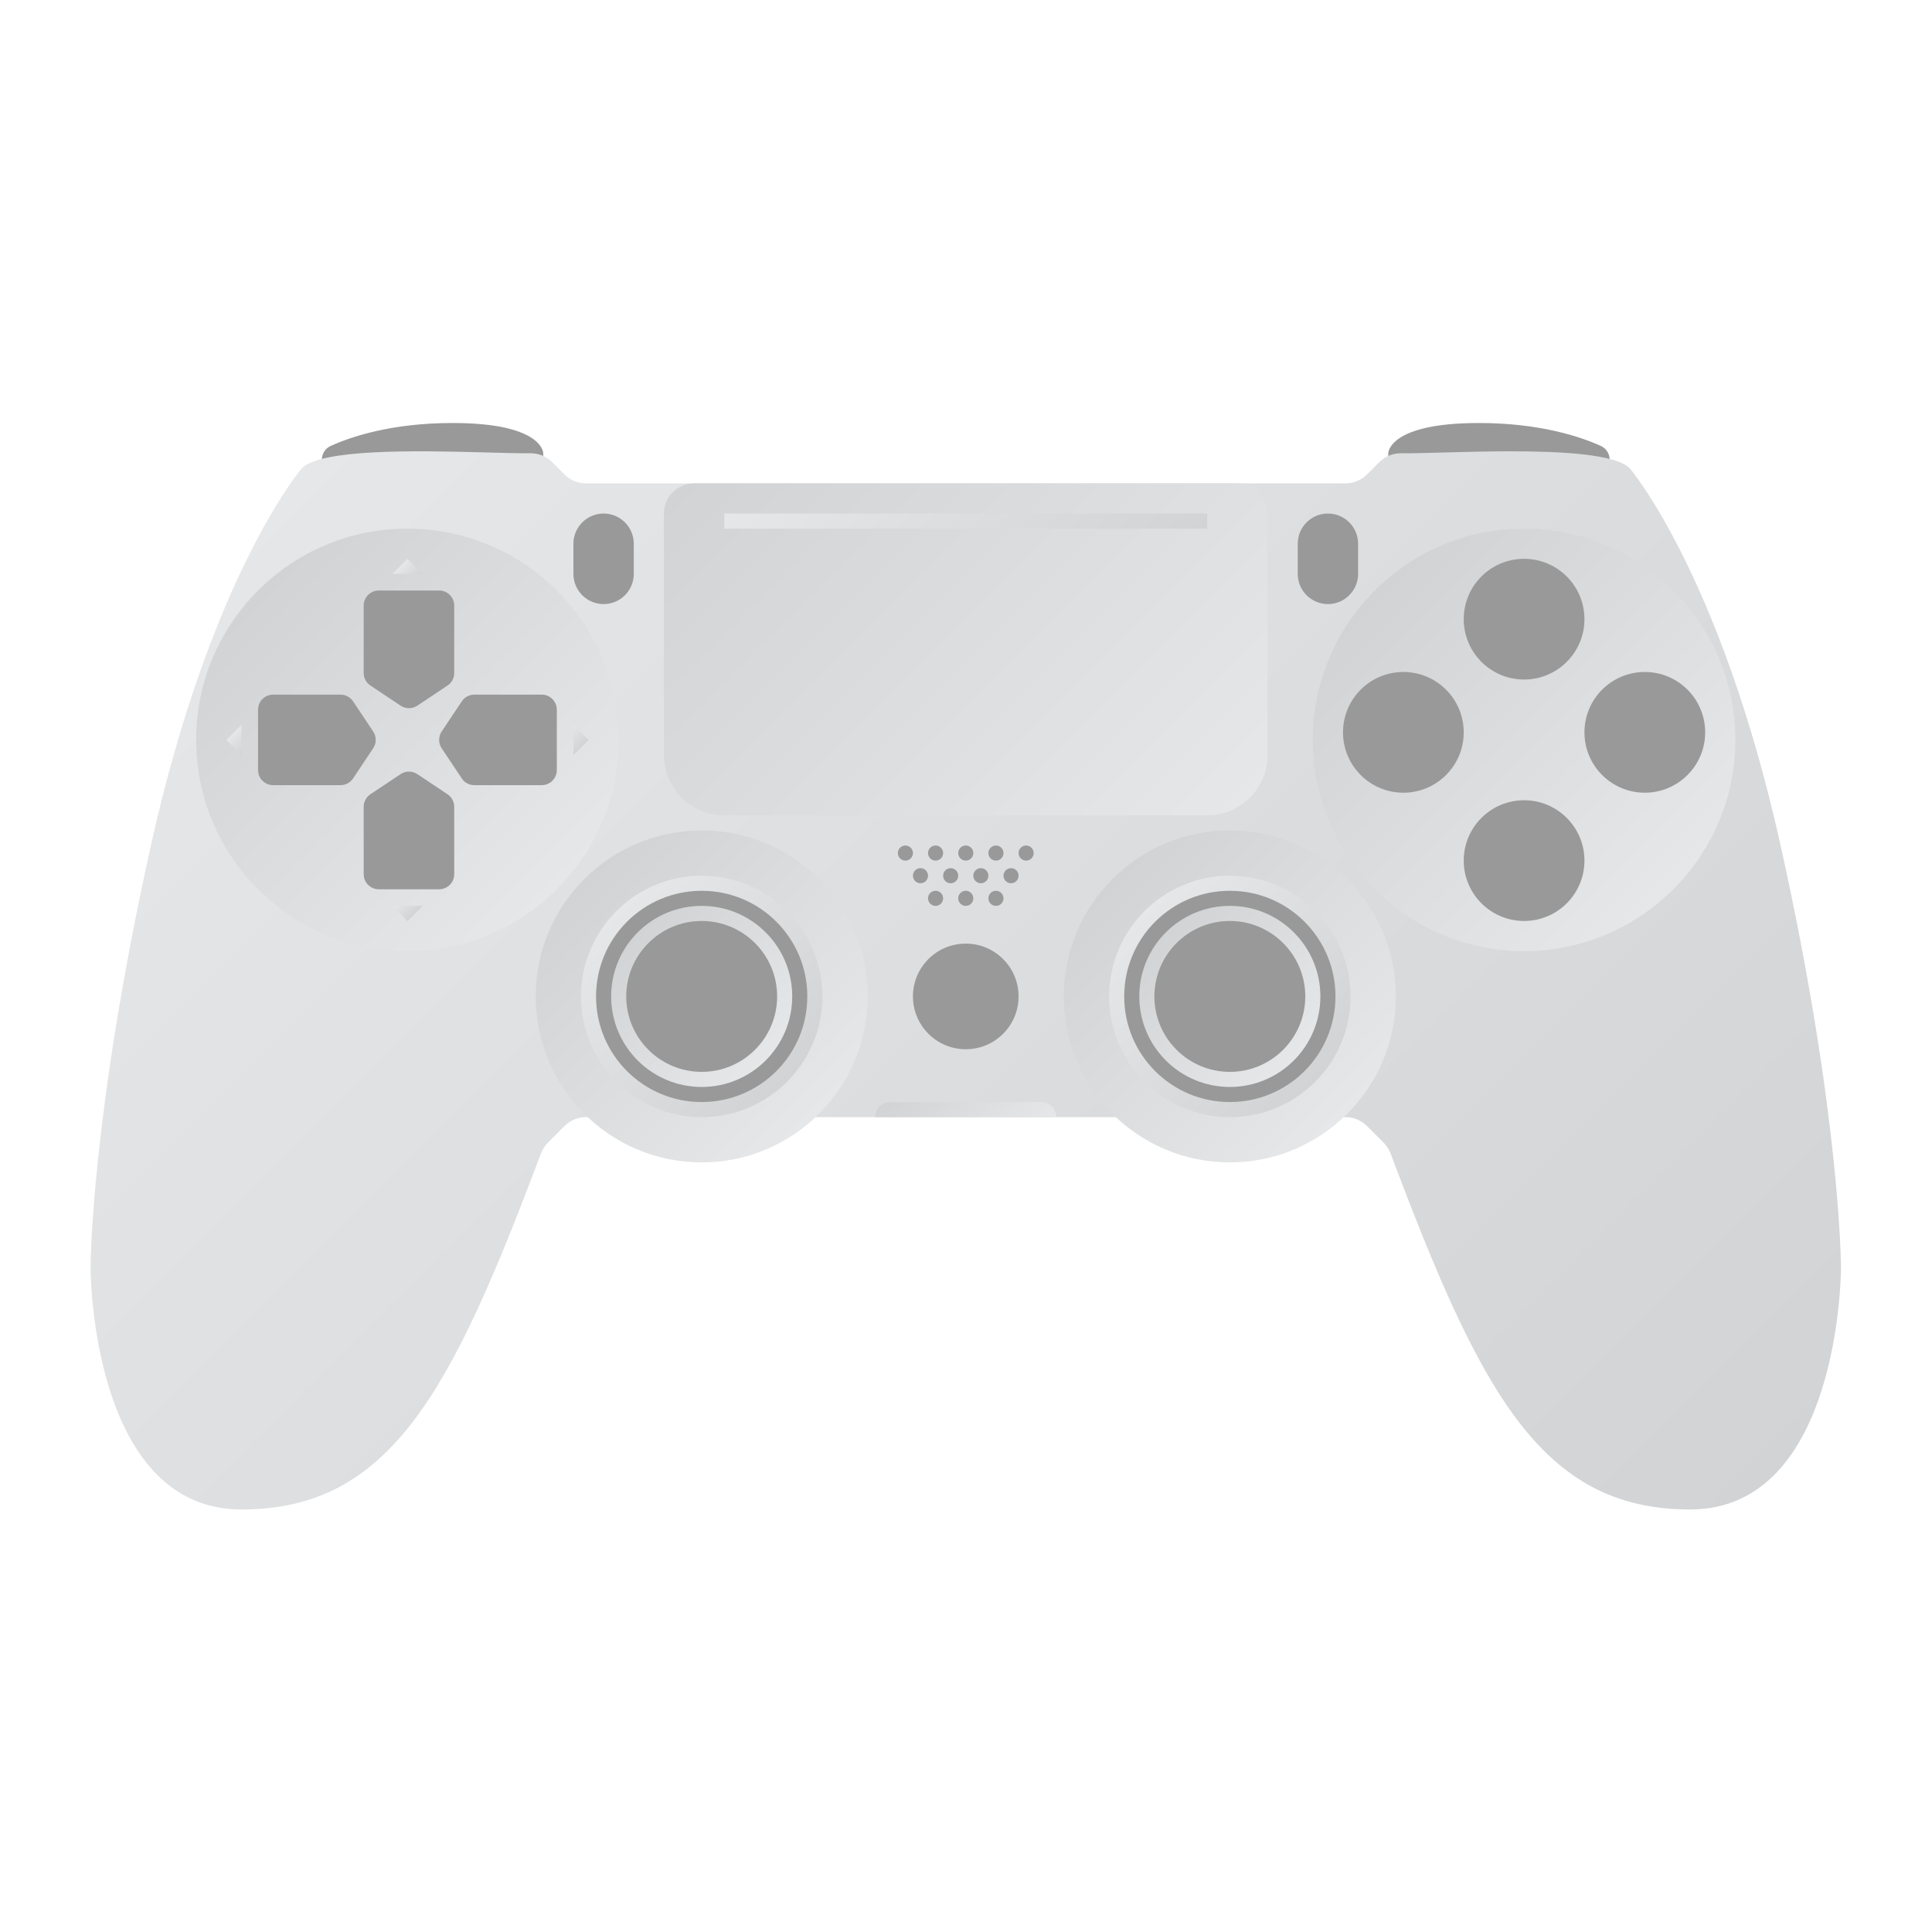 <?xml version="1.0" encoding="UTF-8" standalone="no"?>
<svg
   xmlns:dc="http://purl.org/dc/elements/1.1/"
   xmlns:cc="http://creativecommons.org/ns#"
   xmlns:rdf="http://www.w3.org/1999/02/22-rdf-syntax-ns#"
   xmlns:svg="http://www.w3.org/2000/svg"
   xmlns="http://www.w3.org/2000/svg"
   viewBox="0 0 341.333 341.333"
   height="256"
   width="256"
   xml:space="preserve"
   id="svg2"
   version="1.1"><defs
     id="defs6"><clipPath
       id="clipPath18"
       clipPathUnits="userSpaceOnUse"><path
         id="path16"
         d="M 0,256 H 256 V 0 H 0 Z" /></clipPath><clipPath
       id="clipPath34"
       clipPathUnits="userSpaceOnUse"><path
         id="path32"
         d="m 192.278,196.116 c -2.753,-0.074 -5.101,-0.148 -6.586,-0.129 v 0 c -1.078,0.013 -2.114,-0.408 -2.877,-1.171 v 0 l -1.643,-1.645 C 180.422,192.422 179.404,192 178.343,192 v 0 H 77.657 c -1.061,0 -2.079,0.422 -2.828,1.171 v 0 l -1.645,1.645 c -0.763,0.763 -1.798,1.184 -2.877,1.171 v 0 c -1.485,-0.019 -3.832,0.055 -6.586,0.129 v 0 C 55.126,196.347 42.577,196.578 40,194 v 0 c 0,0 -12,-14 -20,-50 v 0 C 12,108 12,88 12,88 v 0 c 0,0 0,-32 20,-32 v 0 c 19.829,0 27.863,15.728 39.694,47.185 v 0 c 0.2,0.532 0.514,1.023 0.916,1.426 v 0 l 2.219,2.217 c 0.749,0.75 1.767,1.172 2.828,1.172 v 0 H 128 178.343 c 1.061,0 2.079,-0.422 2.829,-1.172 v 0 l 2.217,-2.217 c 0.403,-0.403 0.718,-0.894 0.918,-1.426 v 0 C 196.138,71.728 204.171,56 224,56 v 0 c 20,0 20,32 20,32 v 0 c 0,0 0,20 -8,56 v 0 c -8,36 -20,50 -20,50 v 0 c -1.84,1.839 -8.752,2.248 -15.684,2.248 v 0 c -2.785,0 -5.574,-0.066 -8.038,-0.132" /></clipPath><linearGradient
       id="linearGradient44"
       spreadMethod="pad"
       gradientTransform="matrix(164.288,-164.288,-164.288,-164.288,45.856,199.856)"
       gradientUnits="userSpaceOnUse"
       y2="0"
       x2="1"
       y1="0"
       x1="0"><stop
         id="stop40"
         offset="0"
         style="stop-opacity:1;stop-color:#e6e7e8" /><stop
         id="stop42"
         offset="1"
         style="stop-opacity:1;stop-color:#d1d3d4" /></linearGradient><clipPath
       id="clipPath54"
       clipPathUnits="userSpaceOnUse"><path
         id="path52"
         d="m 92,192 c -2.209,0 -4,-1.791 -4,-4 v 0 -32 c 0,-4.418 3.581,-8 8,-8 v 0 h 64 c 4.418,0 8,3.582 8,8 v 0 32 c 0,2.209 -1.791,4 -4,4 v 0 z" /></clipPath><linearGradient
       id="linearGradient64"
       spreadMethod="pad"
       gradientTransform="matrix(-58.485,58.485,58.485,58.485,157.243,141.929)"
       gradientUnits="userSpaceOnUse"
       y2="0"
       x2="1"
       y1="0"
       x1="0"><stop
         id="stop60"
         offset="0"
         style="stop-opacity:1;stop-color:#e6e7e8" /><stop
         id="stop62"
         offset="1"
         style="stop-opacity:1;stop-color:#d1d3d4" /></linearGradient><clipPath
       id="clipPath74"
       clipPathUnits="userSpaceOnUse"><path
         id="path72"
         d="m 96,186 h 64 v 2 H 96 Z" /></clipPath><linearGradient
       id="linearGradient84"
       spreadMethod="pad"
       gradientTransform="matrix(33,-33,-33,-33,111.5,203.5)"
       gradientUnits="userSpaceOnUse"
       y2="0"
       x2="1"
       y1="0"
       x1="0"><stop
         id="stop80"
         offset="0"
         style="stop-opacity:1;stop-color:#e6e7e8" /><stop
         id="stop82"
         offset="1"
         style="stop-opacity:1;stop-color:#d1d3d4" /></linearGradient><clipPath
       id="clipPath94"
       clipPathUnits="userSpaceOnUse"><path
         id="path92"
         d="m 26,158 c 0,-15.464 12.536,-28 28,-28 v 0 c 15.464,0 28,12.536 28,28 v 0 c 0,15.464 -12.536,28 -28,28 v 0 C 38.536,186 26,173.464 26,158" /></clipPath><linearGradient
       id="linearGradient104"
       spreadMethod="pad"
       gradientTransform="matrix(-39.598,39.598,39.598,39.598,73.799,138.201)"
       gradientUnits="userSpaceOnUse"
       y2="0"
       x2="1"
       y1="0"
       x1="0"><stop
         id="stop100"
         offset="0"
         style="stop-opacity:1;stop-color:#e6e7e8" /><stop
         id="stop102"
         offset="1"
         style="stop-opacity:1;stop-color:#d1d3d4" /></linearGradient><clipPath
       id="clipPath114"
       clipPathUnits="userSpaceOnUse"><path
         id="path112"
         d="m 174,158 c 0,-15.439 12.56,-28 28,-28 v 0 c 15.439,0 28,12.561 28,28 v 0 c 0,15.439 -12.561,28 -28,28 v 0 c -15.44,0 -28,-12.561 -28,-28" /></clipPath><linearGradient
       id="linearGradient124"
       spreadMethod="pad"
       gradientTransform="matrix(-39.579,39.579,39.579,39.579,221.79,138.21)"
       gradientUnits="userSpaceOnUse"
       y2="0"
       x2="1"
       y1="0"
       x1="0"><stop
         id="stop120"
         offset="0"
         style="stop-opacity:1;stop-color:#e6e7e8" /><stop
         id="stop122"
         offset="1"
         style="stop-opacity:1;stop-color:#d1d3d4" /></linearGradient><clipPath
       id="clipPath134"
       clipPathUnits="userSpaceOnUse"><path
         id="path132"
         d="M 0,256 H 256 V 0 H 0 Z" /></clipPath><clipPath
       id="clipPath166"
       clipPathUnits="userSpaceOnUse"><path
         id="path164"
         d="m 30,158 2,-2 v 4 z" /></clipPath><linearGradient
       id="linearGradient176"
       spreadMethod="pad"
       gradientTransform="matrix(2,-2,-2,-2,31,159)"
       gradientUnits="userSpaceOnUse"
       y2="0"
       x2="1"
       y1="0"
       x1="0"><stop
         id="stop172"
         offset="0"
         style="stop-opacity:1;stop-color:#e6e7e8" /><stop
         id="stop174"
         offset="1"
         style="stop-opacity:1;stop-color:#d1d3d4" /></linearGradient><clipPath
       id="clipPath186"
       clipPathUnits="userSpaceOnUse"><path
         id="path184"
         d="m 76,156 2,2 -2,2 z" /></clipPath><linearGradient
       id="linearGradient196"
       spreadMethod="pad"
       gradientTransform="matrix(2,-2,-2,-2,75,159)"
       gradientUnits="userSpaceOnUse"
       y2="0"
       x2="1"
       y1="0"
       x1="0"><stop
         id="stop192"
         offset="0"
         style="stop-opacity:1;stop-color:#e6e7e8" /><stop
         id="stop194"
         offset="1"
         style="stop-opacity:1;stop-color:#d1d3d4" /></linearGradient><clipPath
       id="clipPath206"
       clipPathUnits="userSpaceOnUse"><path
         id="path204"
         d="m 52,180 h 4 l -2,2 z" /></clipPath><linearGradient
       id="linearGradient216"
       spreadMethod="pad"
       gradientTransform="matrix(2,-2,-2,-2,53,181)"
       gradientUnits="userSpaceOnUse"
       y2="0"
       x2="1"
       y1="0"
       x1="0"><stop
         id="stop212"
         offset="0"
         style="stop-opacity:1;stop-color:#e6e7e8" /><stop
         id="stop214"
         offset="1"
         style="stop-opacity:1;stop-color:#d1d3d4" /></linearGradient><clipPath
       id="clipPath226"
       clipPathUnits="userSpaceOnUse"><path
         id="path224"
         d="m 52,136 2,-2 2,2 z" /></clipPath><linearGradient
       id="linearGradient236"
       spreadMethod="pad"
       gradientTransform="matrix(2,-2,-2,-2,53,137)"
       gradientUnits="userSpaceOnUse"
       y2="0"
       x2="1"
       y1="0"
       x1="0"><stop
         id="stop232"
         offset="0"
         style="stop-opacity:1;stop-color:#e6e7e8" /><stop
         id="stop234"
         offset="1"
         style="stop-opacity:1;stop-color:#d1d3d4" /></linearGradient><clipPath
       id="clipPath246"
       clipPathUnits="userSpaceOnUse"><path
         id="path244"
         d="m 71,124 c 0,-12.151 9.85,-22 22,-22 v 0 c 12.151,0 22,9.849 22,22 v 0 c 0,12.15 -9.849,22 -22,22 v 0 c -12.15,0 -22,-9.85 -22,-22" /></clipPath><linearGradient
       id="linearGradient256"
       spreadMethod="pad"
       gradientTransform="matrix(-31.113,31.113,31.113,31.113,108.556,108.444)"
       gradientUnits="userSpaceOnUse"
       y2="0"
       x2="1"
       y1="0"
       x1="0"><stop
         id="stop252"
         offset="0"
         style="stop-opacity:1;stop-color:#e6e7e8" /><stop
         id="stop254"
         offset="1"
         style="stop-opacity:1;stop-color:#d1d3d4" /></linearGradient><clipPath
       id="clipPath266"
       clipPathUnits="userSpaceOnUse"><path
         id="path264"
         d="m 77,124 c 0,-8.822 7.178,-16 16,-16 v 0 c 8.822,0 16,7.178 16,16 v 0 c 0,8.822 -7.178,16 -16,16 v 0 c -8.822,0 -16,-7.178 -16,-16" /></clipPath><linearGradient
       id="linearGradient276"
       spreadMethod="pad"
       gradientTransform="matrix(22.617,-22.617,-22.617,-22.617,81.692,135.308)"
       gradientUnits="userSpaceOnUse"
       y2="0"
       x2="1"
       y1="0"
       x1="0"><stop
         id="stop272"
         offset="0"
         style="stop-opacity:1;stop-color:#e6e7e8" /><stop
         id="stop274"
         offset="1"
         style="stop-opacity:1;stop-color:#d1d3d4" /></linearGradient><clipPath
       id="clipPath286"
       clipPathUnits="userSpaceOnUse"><path
         id="path284"
         d="M 0,256 H 256 V 0 H 0 Z" /></clipPath><clipPath
       id="clipPath298"
       clipPathUnits="userSpaceOnUse"><path
         id="path296"
         d="m 81,124 c 0,-6.627 5.373,-12 12,-12 v 0 c 6.627,0 12,5.373 12,12 v 0 c 0,6.628 -5.373,12 -12,12 v 0 c -6.627,0 -12,-5.372 -12,-12 m 2,0 c 0,5.514 4.485,10 10,10 v 0 c 5.514,0 10,-4.486 10,-10 v 0 c 0,-5.514 -4.486,-10 -10,-10 v 0 c -5.515,0 -10,4.486 -10,10" /></clipPath><linearGradient
       id="linearGradient308"
       spreadMethod="pad"
       gradientTransform="matrix(-16.971,16.971,16.971,16.971,101.485,115.515)"
       gradientUnits="userSpaceOnUse"
       y2="0"
       x2="1"
       y1="0"
       x1="0"><stop
         id="stop304"
         offset="0"
         style="stop-opacity:1;stop-color:#e6e7e8" /><stop
         id="stop306"
         offset="1"
         style="stop-opacity:1;stop-color:#d1d3d4" /></linearGradient><clipPath
       id="clipPath318"
       clipPathUnits="userSpaceOnUse"><path
         id="path316"
         d="m 141,124 c 0,-12.151 9.85,-22 22,-22 v 0 c 12.151,0 22,9.849 22,22 v 0 c 0,12.15 -9.849,22 -22,22 v 0 c -12.15,0 -22,-9.85 -22,-22" /></clipPath><linearGradient
       id="linearGradient328"
       spreadMethod="pad"
       gradientTransform="matrix(-31.113,31.113,31.113,31.113,178.556,108.444)"
       gradientUnits="userSpaceOnUse"
       y2="0"
       x2="1"
       y1="0"
       x1="0"><stop
         id="stop324"
         offset="0"
         style="stop-opacity:1;stop-color:#e6e7e8" /><stop
         id="stop326"
         offset="1"
         style="stop-opacity:1;stop-color:#d1d3d4" /></linearGradient><clipPath
       id="clipPath338"
       clipPathUnits="userSpaceOnUse"><path
         id="path336"
         d="m 147,124 c 0,-8.822 7.178,-16 16,-16 v 0 c 8.823,0 16,7.178 16,16 v 0 c 0,8.822 -7.177,16 -16,16 v 0 c -8.822,0 -16,-7.178 -16,-16" /></clipPath><linearGradient
       id="linearGradient348"
       spreadMethod="pad"
       gradientTransform="matrix(22.617,-22.617,-22.617,-22.617,151.692,135.308)"
       gradientUnits="userSpaceOnUse"
       y2="0"
       x2="1"
       y1="0"
       x1="0"><stop
         id="stop344"
         offset="0"
         style="stop-opacity:1;stop-color:#e6e7e8" /><stop
         id="stop346"
         offset="1"
         style="stop-opacity:1;stop-color:#d1d3d4" /></linearGradient><clipPath
       id="clipPath358"
       clipPathUnits="userSpaceOnUse"><path
         id="path356"
         d="M 0,256 H 256 V 0 H 0 Z" /></clipPath><clipPath
       id="clipPath370"
       clipPathUnits="userSpaceOnUse"><path
         id="path368"
         d="m 151,124 c 0,-6.627 5.373,-12 12,-12 v 0 c 6.627,0 12,5.373 12,12 v 0 c 0,6.628 -5.373,12 -12,12 v 0 c -6.627,0 -12,-5.372 -12,-12 m 2,0 c 0,5.514 4.486,10 10,10 v 0 c 5.513,0 10,-4.486 10,-10 v 0 c 0,-5.514 -4.487,-10 -10,-10 v 0 c -5.514,0 -10,4.486 -10,10" /></clipPath><linearGradient
       id="linearGradient380"
       spreadMethod="pad"
       gradientTransform="matrix(-16.971,16.971,16.971,16.971,171.485,115.515)"
       gradientUnits="userSpaceOnUse"
       y2="0"
       x2="1"
       y1="0"
       x1="0"><stop
         id="stop376"
         offset="0"
         style="stop-opacity:1;stop-color:#e6e7e8" /><stop
         id="stop378"
         offset="1"
         style="stop-opacity:1;stop-color:#d1d3d4" /></linearGradient><clipPath
       id="clipPath390"
       clipPathUnits="userSpaceOnUse"><path
         id="path388"
         d="M 0,256 H 256 V 0 H 0 Z" /></clipPath><clipPath
       id="clipPath450"
       clipPathUnits="userSpaceOnUse"><path
         id="path448"
         d="m 118,110 c -1.104,0 -2,-0.896 -2,-2 v 0 h 24 c 0,1.104 -0.895,2 -2,2 v 0 z" /></clipPath><linearGradient
       id="linearGradient460"
       spreadMethod="pad"
       gradientTransform="matrix(-12.414,12.414,12.414,12.414,134.207,102.207)"
       gradientUnits="userSpaceOnUse"
       y2="0"
       x2="1"
       y1="0"
       x1="0"><stop
         id="stop456"
         offset="0"
         style="stop-opacity:1;stop-color:#e6e7e8" /><stop
         id="stop458"
         offset="1"
         style="stop-opacity:1;stop-color:#d1d3d4" /></linearGradient><clipPath
       id="clipPath470"
       clipPathUnits="userSpaceOnUse"><path
         id="path468"
         d="M 0,256 H 256 V 0 H 0 Z" /></clipPath></defs><g
     transform="matrix(1.333,0,0,-1.333,0,341.333)"
     id="g10"><g
       id="g12"><g
         clip-path="url(#clipPath18)"
         id="g14"><g
           transform="translate(44,192)"
           id="g20"><path
             id="path22"
             style="fill:#999999;fill-opacity:1;fill-rule:nonzero;stroke:none"
             d="M 0,0 -1.124,2.248 C -1.63,3.259 -1.205,4.49 -0.175,4.958 2.43,6.142 7.821,8 16,8 28,8 28,4 28,4 V 0 Z" /></g><g
           transform="translate(212,192)"
           id="g24"><path
             id="path26"
             style="fill:#999999;fill-opacity:1;fill-rule:nonzero;stroke:none"
             d="M 0,0 1.124,2.248 C 1.63,3.259 1.205,4.49 0.175,4.958 -2.43,6.142 -7.821,8 -16,8 -28,8 -28,4 -28,4 V 0 Z" /></g></g></g><g
       id="g28"><g
         clip-path="url(#clipPath34)"
         id="g30"><g
           id="g36"><g
             id="g38"><path
               id="path46"
               style="fill:url(#linearGradient44);stroke:none"
               d="m 192.278,196.116 c -2.753,-0.074 -5.101,-0.148 -6.586,-0.129 v 0 c -1.078,0.013 -2.114,-0.408 -2.877,-1.171 v 0 l -1.643,-1.645 C 180.422,192.422 179.404,192 178.343,192 v 0 H 77.657 c -1.061,0 -2.079,0.422 -2.828,1.171 v 0 l -1.645,1.645 c -0.763,0.763 -1.798,1.184 -2.877,1.171 v 0 c -1.485,-0.019 -3.832,0.055 -6.586,0.129 v 0 C 55.126,196.347 42.577,196.578 40,194 v 0 c 0,0 -12,-14 -20,-50 v 0 C 12,108 12,88 12,88 v 0 c 0,0 0,-32 20,-32 v 0 c 19.829,0 27.863,15.728 39.694,47.185 v 0 c 0.2,0.532 0.514,1.023 0.916,1.426 v 0 l 2.219,2.217 c 0.749,0.75 1.767,1.172 2.828,1.172 v 0 H 128 178.343 c 1.061,0 2.079,-0.422 2.829,-1.172 v 0 l 2.217,-2.217 c 0.403,-0.403 0.718,-0.894 0.918,-1.426 v 0 C 196.138,71.728 204.171,56 224,56 v 0 c 20,0 20,32 20,32 v 0 c 0,0 0,20 -8,56 v 0 c -8,36 -20,50 -20,50 v 0 c -1.84,1.839 -8.752,2.248 -15.684,2.248 v 0 c -2.785,0 -5.574,-0.066 -8.038,-0.132" /></g></g></g></g><g
       id="g48"><g
         clip-path="url(#clipPath54)"
         id="g50"><g
           id="g56"><g
             id="g58"><path
               id="path66"
               style="fill:url(#linearGradient64);stroke:none"
               d="m 92,192 c -2.209,0 -4,-1.791 -4,-4 v 0 -32 c 0,-4.418 3.581,-8 8,-8 v 0 h 64 c 4.418,0 8,3.582 8,8 v 0 32 c 0,2.209 -1.791,4 -4,4 v 0 z" /></g></g></g></g><g
       id="g68"><g
         clip-path="url(#clipPath74)"
         id="g70"><g
           id="g76"><g
             id="g78"><path
               id="path86"
               style="fill:url(#linearGradient84);stroke:none"
               d="m 96,186 h 64 v 2 H 96 Z" /></g></g></g></g><g
       id="g88"><g
         clip-path="url(#clipPath94)"
         id="g90"><g
           id="g96"><g
             id="g98"><path
               id="path106"
               style="fill:url(#linearGradient104);stroke:none"
               d="m 26,158 c 0,-15.464 12.536,-28 28,-28 v 0 c 15.464,0 28,12.536 28,28 v 0 c 0,15.464 -12.536,28 -28,28 v 0 C 38.536,186 26,173.464 26,158" /></g></g></g></g><g
       id="g108"><g
         clip-path="url(#clipPath114)"
         id="g110"><g
           id="g116"><g
             id="g118"><path
               id="path126"
               style="fill:url(#linearGradient124);stroke:none"
               d="m 174,158 c 0,-15.439 12.56,-28 28,-28 v 0 c 15.439,0 28,12.561 28,28 v 0 c 0,15.439 -12.561,28 -28,28 v 0 c -15.44,0 -28,-12.561 -28,-28" /></g></g></g></g><g
       id="g128"><g
         clip-path="url(#clipPath134)"
         id="g130"><g
           transform="translate(80,176)"
           id="g136"><path
             id="path138"
             style="fill:#999999;fill-opacity:1;fill-rule:nonzero;stroke:none"
             d="m 0,0 v 0 c -2.209,0 -4,1.791 -4,4 v 4 c 0,2.209 1.791,4 4,4 2.209,0 4,-1.791 4,-4 V 4 C 4,1.791 2.209,0 0,0" /></g><g
           transform="translate(176,176)"
           id="g140"><path
             id="path142"
             style="fill:#999999;fill-opacity:1;fill-rule:nonzero;stroke:none"
             d="m 0,0 v 0 c -2.209,0 -4,1.791 -4,4 v 4 c 0,2.209 1.791,4 4,4 2.209,0 4,-1.791 4,-4 V 4 C 4,1.791 2.209,0 0,0" /></g><g
           transform="translate(45.131,164)"
           id="g144"><path
             id="path146"
             style="fill:#999999;fill-opacity:1;fill-rule:nonzero;stroke:none"
             d="m 0,0 h -8.93 c -1.104,0 -2,-0.896 -2,-2 v -8 c 0,-1.104 0.896,-2 2,-2 H 0 c 0.669,0 1.293,0.334 1.664,0.891 l 2.667,4 c 0.448,0.672 0.448,1.547 0,2.218 l -2.667,4 C 1.293,-0.334 0.669,0 0,0" /></g><g
           transform="translate(62.869,164)"
           id="g148"><path
             id="path150"
             style="fill:#999999;fill-opacity:1;fill-rule:nonzero;stroke:none"
             d="m 0,0 h 8.93 c 1.104,0 2,-0.896 2,-2 v -8 c 0,-1.104 -0.896,-2 -2,-2 H 0 c -0.669,0 -1.293,0.334 -1.664,0.891 l -2.667,4 c -0.448,0.672 -0.448,1.547 0,2.218 l 2.667,4 C -1.293,-0.334 -0.669,0 0,0" /></g><g
           transform="translate(60.202,166.869)"
           id="g152"><path
             id="path154"
             style="fill:#999999;fill-opacity:1;fill-rule:nonzero;stroke:none"
             d="m 0,0 v 8.93 c 0,1.104 -0.895,2 -2,2 h -8 c -1.104,0 -2,-0.896 -2,-2 V 0 c 0,-0.669 0.334,-1.293 0.891,-1.664 l 4,-2.667 c 0.672,-0.448 1.547,-0.448 2.218,0 l 4,2.667 C -0.334,-1.293 0,-0.669 0,0" /></g><g
           transform="translate(60.202,149.131)"
           id="g156"><path
             id="path158"
             style="fill:#999999;fill-opacity:1;fill-rule:nonzero;stroke:none"
             d="m 0,0 v -8.93 c 0,-1.104 -0.895,-2 -2,-2 h -8 c -1.104,0 -2,0.896 -2,2 V 0 c 0,0.669 0.334,1.293 0.891,1.664 l 4,2.667 c 0.672,0.448 1.547,0.448 2.218,0 l 4,-2.667 C -0.334,1.293 0,0.669 0,0" /></g></g></g><g
       id="g160"><g
         clip-path="url(#clipPath166)"
         id="g162"><g
           id="g168"><g
             id="g170"><path
               id="path178"
               style="fill:url(#linearGradient176);stroke:none"
               d="m 30,158 2,-2 v 4 z" /></g></g></g></g><g
       id="g180"><g
         clip-path="url(#clipPath186)"
         id="g182"><g
           id="g188"><g
             id="g190"><path
               id="path198"
               style="fill:url(#linearGradient196);stroke:none"
               d="m 76,156 2,2 -2,2 z" /></g></g></g></g><g
       id="g200"><g
         clip-path="url(#clipPath206)"
         id="g202"><g
           id="g208"><g
             id="g210"><path
               id="path218"
               style="fill:url(#linearGradient216);stroke:none"
               d="m 52,180 h 4 l -2,2 z" /></g></g></g></g><g
       id="g220"><g
         clip-path="url(#clipPath226)"
         id="g222"><g
           id="g228"><g
             id="g230"><path
               id="path238"
               style="fill:url(#linearGradient236);stroke:none"
               d="m 52,136 2,-2 2,2 z" /></g></g></g></g><g
       id="g240"><g
         clip-path="url(#clipPath246)"
         id="g242"><g
           id="g248"><g
             id="g250"><path
               id="path258"
               style="fill:url(#linearGradient256);stroke:none"
               d="m 71,124 c 0,-12.151 9.85,-22 22,-22 v 0 c 12.151,0 22,9.849 22,22 v 0 c 0,12.15 -9.849,22 -22,22 v 0 c -12.15,0 -22,-9.85 -22,-22" /></g></g></g></g><g
       id="g260"><g
         clip-path="url(#clipPath266)"
         id="g262"><g
           id="g268"><g
             id="g270"><path
               id="path278"
               style="fill:url(#linearGradient276);stroke:none"
               d="m 77,124 c 0,-8.822 7.178,-16 16,-16 v 0 c 8.822,0 16,7.178 16,16 v 0 c 0,8.822 -7.178,16 -16,16 v 0 c -8.822,0 -16,-7.178 -16,-16" /></g></g></g></g><g
       id="g280"><g
         clip-path="url(#clipPath286)"
         id="g282"><g
           transform="translate(107,124)"
           id="g288"><path
             id="path290"
             style="fill:#999999;fill-opacity:1;fill-rule:nonzero;stroke:none"
             d="m 0,0 c 0,-7.732 -6.268,-14 -14,-14 -7.732,0 -14,6.268 -14,14 0,7.732 6.268,14 14,14 C -6.268,14 0,7.732 0,0" /></g></g></g><g
       id="g292"><g
         clip-path="url(#clipPath298)"
         id="g294"><g
           id="g300"><g
             id="g302"><path
               id="path310"
               style="fill:url(#linearGradient308);stroke:none"
               d="m 81,124 c 0,-6.627 5.373,-12 12,-12 v 0 c 6.627,0 12,5.373 12,12 v 0 c 0,6.628 -5.373,12 -12,12 v 0 c -6.627,0 -12,-5.372 -12,-12 m 2,0 c 0,5.514 4.485,10 10,10 v 0 c 5.514,0 10,-4.486 10,-10 v 0 c 0,-5.514 -4.486,-10 -10,-10 v 0 c -5.515,0 -10,4.486 -10,10" /></g></g></g></g><g
       id="g312"><g
         clip-path="url(#clipPath318)"
         id="g314"><g
           id="g320"><g
             id="g322"><path
               id="path330"
               style="fill:url(#linearGradient328);stroke:none"
               d="m 141,124 c 0,-12.151 9.85,-22 22,-22 v 0 c 12.151,0 22,9.849 22,22 v 0 c 0,12.15 -9.849,22 -22,22 v 0 c -12.15,0 -22,-9.85 -22,-22" /></g></g></g></g><g
       id="g332"><g
         clip-path="url(#clipPath338)"
         id="g334"><g
           id="g340"><g
             id="g342"><path
               id="path350"
               style="fill:url(#linearGradient348);stroke:none"
               d="m 147,124 c 0,-8.822 7.178,-16 16,-16 v 0 c 8.823,0 16,7.178 16,16 v 0 c 0,8.822 -7.177,16 -16,16 v 0 c -8.822,0 -16,-7.178 -16,-16" /></g></g></g></g><g
       id="g352"><g
         clip-path="url(#clipPath358)"
         id="g354"><g
           transform="translate(177,124)"
           id="g360"><path
             id="path362"
             style="fill:#999999;fill-opacity:1;fill-rule:nonzero;stroke:none"
             d="m 0,0 c 0,-7.732 -6.268,-14 -14,-14 -7.732,0 -14,6.268 -14,14 0,7.732 6.268,14 14,14 C -6.268,14 0,7.732 0,0" /></g></g></g><g
       id="g364"><g
         clip-path="url(#clipPath370)"
         id="g366"><g
           id="g372"><g
             id="g374"><path
               id="path382"
               style="fill:url(#linearGradient380);stroke:none"
               d="m 151,124 c 0,-6.627 5.373,-12 12,-12 v 0 c 6.627,0 12,5.373 12,12 v 0 c 0,6.628 -5.373,12 -12,12 v 0 c -6.627,0 -12,-5.372 -12,-12 m 2,0 c 0,5.514 4.486,10 10,10 v 0 c 5.513,0 10,-4.486 10,-10 v 0 c 0,-5.514 -4.487,-10 -10,-10 v 0 c -5.514,0 -10,4.486 -10,10" /></g></g></g></g><g
       id="g384"><g
         clip-path="url(#clipPath390)"
         id="g386"><g
           transform="translate(135,124)"
           id="g392"><path
             id="path394"
             style="fill:#999999;fill-opacity:1;fill-rule:nonzero;stroke:none"
             d="m 0,0 c 0,-3.866 -3.134,-7 -7,-7 -3.866,0 -7,3.134 -7,7 0,3.866 3.134,7 7,7 3.866,0 7,-3.134 7,-7" /></g><g
           transform="translate(119,143)"
           id="g396"><path
             id="path398"
             style="fill:#999999;fill-opacity:1;fill-rule:nonzero;stroke:none"
             d="M 0,0 C 0,-0.552 0.448,-1 1,-1 1.552,-1 2,-0.552 2,0 2,0.552 1.552,1 1,1 0.448,1 0,0.552 0,0" /></g><g
           transform="translate(123,143)"
           id="g400"><path
             id="path402"
             style="fill:#999999;fill-opacity:1;fill-rule:nonzero;stroke:none"
             d="M 0,0 C 0,-0.552 0.448,-1 1,-1 1.552,-1 2,-0.552 2,0 2,0.552 1.552,1 1,1 0.448,1 0,0.552 0,0" /></g><g
           transform="translate(127,143)"
           id="g404"><path
             id="path406"
             style="fill:#999999;fill-opacity:1;fill-rule:nonzero;stroke:none"
             d="M 0,0 C 0,-0.552 0.448,-1 1,-1 1.552,-1 2,-0.552 2,0 2,0.552 1.552,1 1,1 0.448,1 0,0.552 0,0" /></g><g
           transform="translate(131,143)"
           id="g408"><path
             id="path410"
             style="fill:#999999;fill-opacity:1;fill-rule:nonzero;stroke:none"
             d="M 0,0 C 0,-0.552 0.447,-1 1,-1 1.553,-1 2,-0.552 2,0 2,0.552 1.553,1 1,1 0.447,1 0,0.552 0,0" /></g><g
           transform="translate(135,143)"
           id="g412"><path
             id="path414"
             style="fill:#999999;fill-opacity:1;fill-rule:nonzero;stroke:none"
             d="M 0,0 C 0,-0.552 0.447,-1 1,-1 1.553,-1 2,-0.552 2,0 2,0.552 1.553,1 1,1 0.447,1 0,0.552 0,0" /></g><g
           transform="translate(121,140)"
           id="g416"><path
             id="path418"
             style="fill:#999999;fill-opacity:1;fill-rule:nonzero;stroke:none"
             d="M 0,0 C 0,-0.552 0.448,-1 1,-1 1.552,-1 2,-0.552 2,0 2,0.552 1.552,1 1,1 0.448,1 0,0.552 0,0" /></g><g
           transform="translate(125,140)"
           id="g420"><path
             id="path422"
             style="fill:#999999;fill-opacity:1;fill-rule:nonzero;stroke:none"
             d="M 0,0 C 0,-0.552 0.448,-1 1,-1 1.552,-1 2,-0.552 2,0 2,0.552 1.552,1 1,1 0.448,1 0,0.552 0,0" /></g><g
           transform="translate(129,140)"
           id="g424"><path
             id="path426"
             style="fill:#999999;fill-opacity:1;fill-rule:nonzero;stroke:none"
             d="M 0,0 C 0,-0.552 0.447,-1 1,-1 1.553,-1 2,-0.552 2,0 2,0.552 1.553,1 1,1 0.447,1 0,0.552 0,0" /></g><g
           transform="translate(133,140)"
           id="g428"><path
             id="path430"
             style="fill:#999999;fill-opacity:1;fill-rule:nonzero;stroke:none"
             d="M 0,0 C 0,-0.552 0.447,-1 1,-1 1.553,-1 2,-0.552 2,0 2,0.552 1.553,1 1,1 0.447,1 0,0.552 0,0" /></g><g
           transform="translate(123,137)"
           id="g432"><path
             id="path434"
             style="fill:#999999;fill-opacity:1;fill-rule:nonzero;stroke:none"
             d="M 0,0 C 0,-0.552 0.448,-1 1,-1 1.552,-1 2,-0.552 2,0 2,0.552 1.552,1 1,1 0.448,1 0,0.552 0,0" /></g><g
           transform="translate(127,137)"
           id="g436"><path
             id="path438"
             style="fill:#999999;fill-opacity:1;fill-rule:nonzero;stroke:none"
             d="M 0,0 C 0,-0.552 0.448,-1 1,-1 1.552,-1 2,-0.552 2,0 2,0.552 1.552,1 1,1 0.448,1 0,0.552 0,0" /></g><g
           transform="translate(131,137)"
           id="g440"><path
             id="path442"
             style="fill:#999999;fill-opacity:1;fill-rule:nonzero;stroke:none"
             d="M 0,0 C 0,-0.552 0.447,-1 1,-1 1.553,-1 2,-0.552 2,0 2,0.552 1.553,1 1,1 0.447,1 0,0.552 0,0" /></g></g></g><g
       id="g444"><g
         clip-path="url(#clipPath450)"
         id="g446"><g
           id="g452"><g
             id="g454"><path
               id="path462"
               style="fill:url(#linearGradient460);stroke:none"
               d="m 118,110 c -1.104,0 -2,-0.896 -2,-2 v 0 h 24 c 0,1.104 -0.895,2 -2,2 v 0 z" /></g></g></g></g><g
       id="g464"><g
         clip-path="url(#clipPath470)"
         id="g466"><g
           transform="translate(194,159)"
           id="g472"><path
             id="path474"
             style="fill:#999999;fill-opacity:1;fill-rule:nonzero;stroke:none"
             d="m 0,0 c 0,-4.418 -3.582,-8 -8,-8 -4.418,0 -8,3.582 -8,8 0,4.418 3.582,8 8,8 4.418,0 8,-3.582 8,-8" /></g><g
           transform="translate(226,159)"
           id="g476"><path
             id="path478"
             style="fill:#999999;fill-opacity:1;fill-rule:nonzero;stroke:none"
             d="m 0,0 c 0,-4.418 -3.582,-8 -8,-8 -4.418,0 -8,3.582 -8,8 0,4.418 3.582,8 8,8 4.418,0 8,-3.582 8,-8" /></g><g
           transform="translate(202,166)"
           id="g480"><path
             id="path482"
             style="fill:#999999;fill-opacity:1;fill-rule:nonzero;stroke:none"
             d="m 0,0 c -4.418,0 -8,3.582 -8,8 0,4.418 3.582,8 8,8 C 4.418,16 8,12.418 8,8 8,3.582 4.418,0 0,0" /></g><g
           transform="translate(202,134)"
           id="g484"><path
             id="path486"
             style="fill:#999999;fill-opacity:1;fill-rule:nonzero;stroke:none"
             d="m 0,0 c -4.418,0 -8,3.582 -8,8 0,4.418 3.582,8 8,8 C 4.418,16 8,12.418 8,8 8,3.582 4.418,0 0,0" /></g></g></g></g></svg>